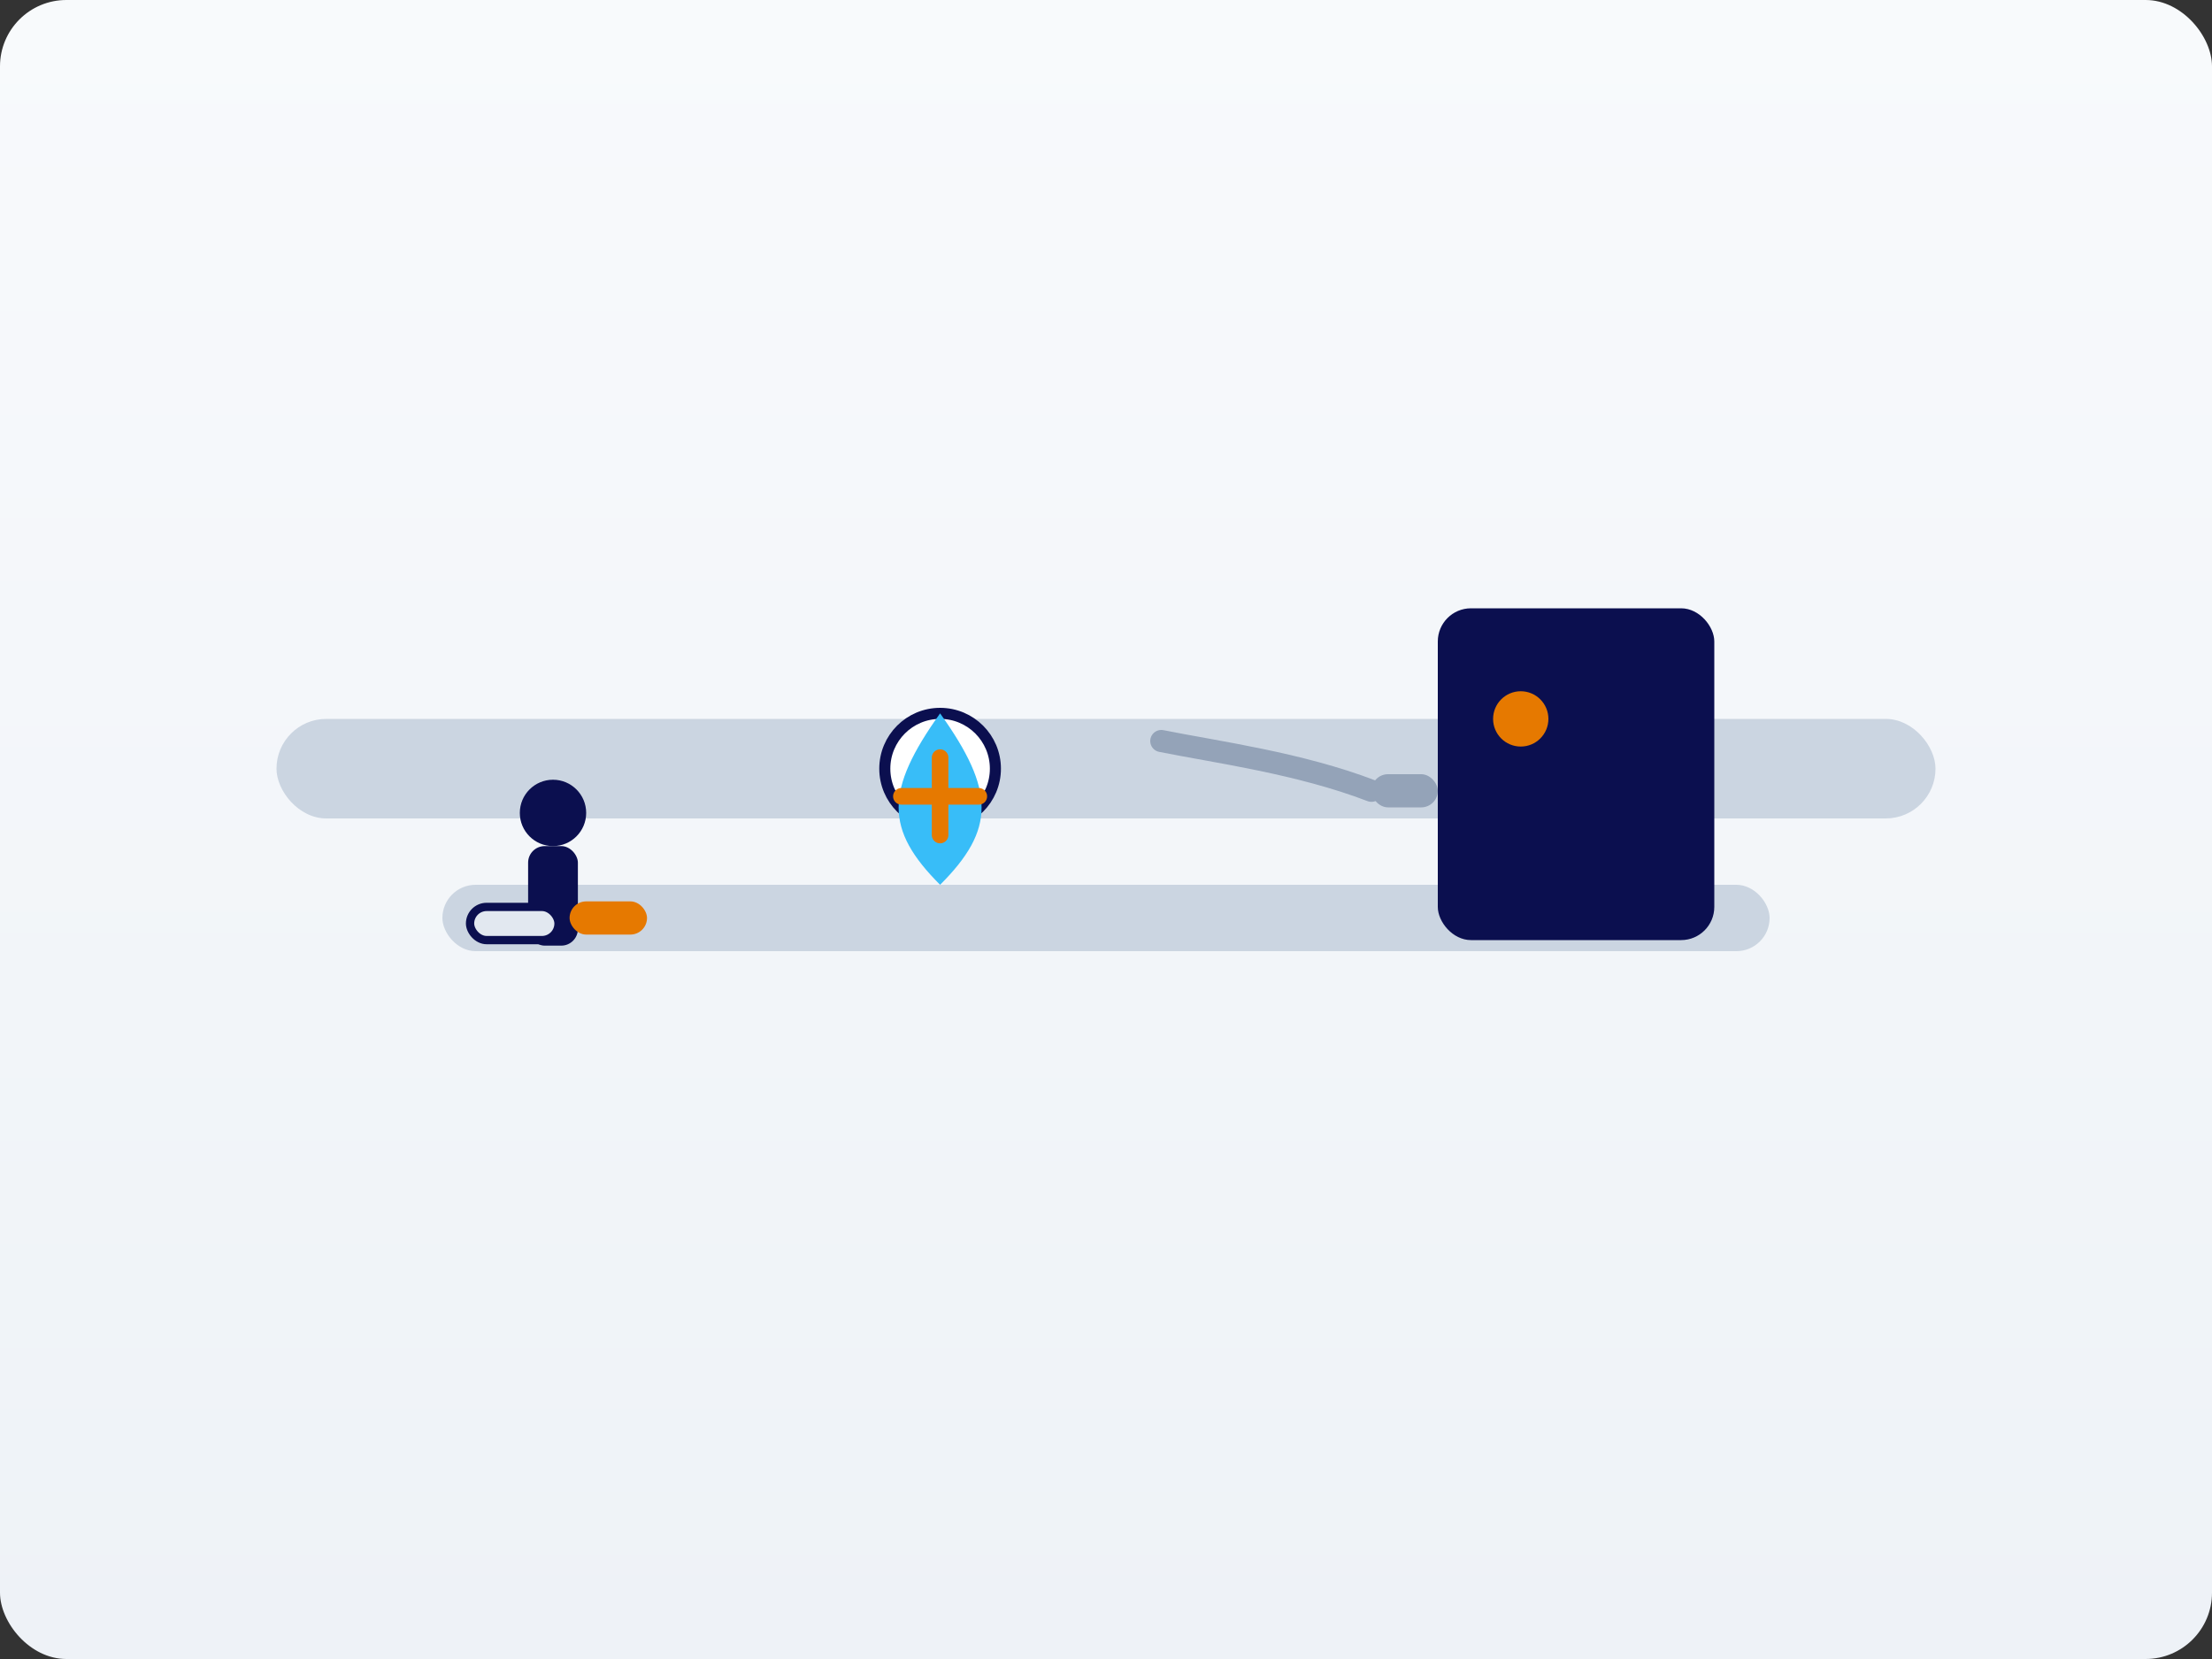 <svg xmlns="http://www.w3.org/2000/svg" viewBox="0 0 800 600" role="img" aria-labelledby="title desc">
  <rect x="0" y="0" width="800" height="600" fill="#333333" stroke="none"/>
  <title id="title">Pipeline Disinfection Illustration</title>
  <desc id="desc">Pipelines with dosing pump adding chlorine to the line; droplet with plus sign indicates disinfection.</desc>
  <defs>
    <linearGradient id="bg" x1="0" y1="0" x2="0" y2="1">
      <stop offset="0" stop-color="#f8fafc"/>
      <stop offset="1" stop-color="#eef2f7"/>
    </linearGradient>
  </defs>
  <rect width="800" height="600" rx="24" fill="url(#bg)"/>
  <g fill="#cbd5e1">
    <rect x="100" y="260" width="600" height="36" rx="18"/>
    <rect x="160" y="320" width="480" height="24" rx="12"/>
  </g>
  <g transform="translate(520 220)">
    <rect x="0" y="0" width="100" height="120" rx="12" fill="#0b0f4f"/>
    <rect x="-24" y="60" width="24" height="12" rx="6" fill="#94a3b8"/>
    <path d="M-24 66 C-50 56, -80 52, -100 48" stroke="#94a3b8" stroke-width="8" fill="none" stroke-linecap="round"/>
    <circle cx="30" cy="40" r="10" fill="#e67900"/>
  </g>
  <g>
    <circle cx="340" cy="278" r="20" fill="#ffffff" stroke="#0b0f4f" stroke-width="4"/>
    <path d="M340 258 C320 286, 320 300, 340 320 C360 300, 360 286, 340 258 Z" fill="#38bdf8"/>
    <g stroke="#e67900" stroke-width="6" stroke-linecap="round">
      <path d="M340 274 L340 302"/>
      <path d="M326 288 L354 288"/>
    </g>
  </g>
  <g transform="translate(200 320)">
    <circle cx="0" cy="-26" r="12" fill="#0b0f4f"/>
    <rect x="-9" y="-14" width="18" height="36" rx="6" fill="#0b0f4f"/>
    <rect x="-30" y="8" width="32" height="12" rx="6" fill="#e2e8f0" stroke="#0b0f4f" stroke-width="3"/>
    <rect x="6" y="6" width="28" height="12" rx="6" fill="#e67900"/>
  </g>
</svg>


